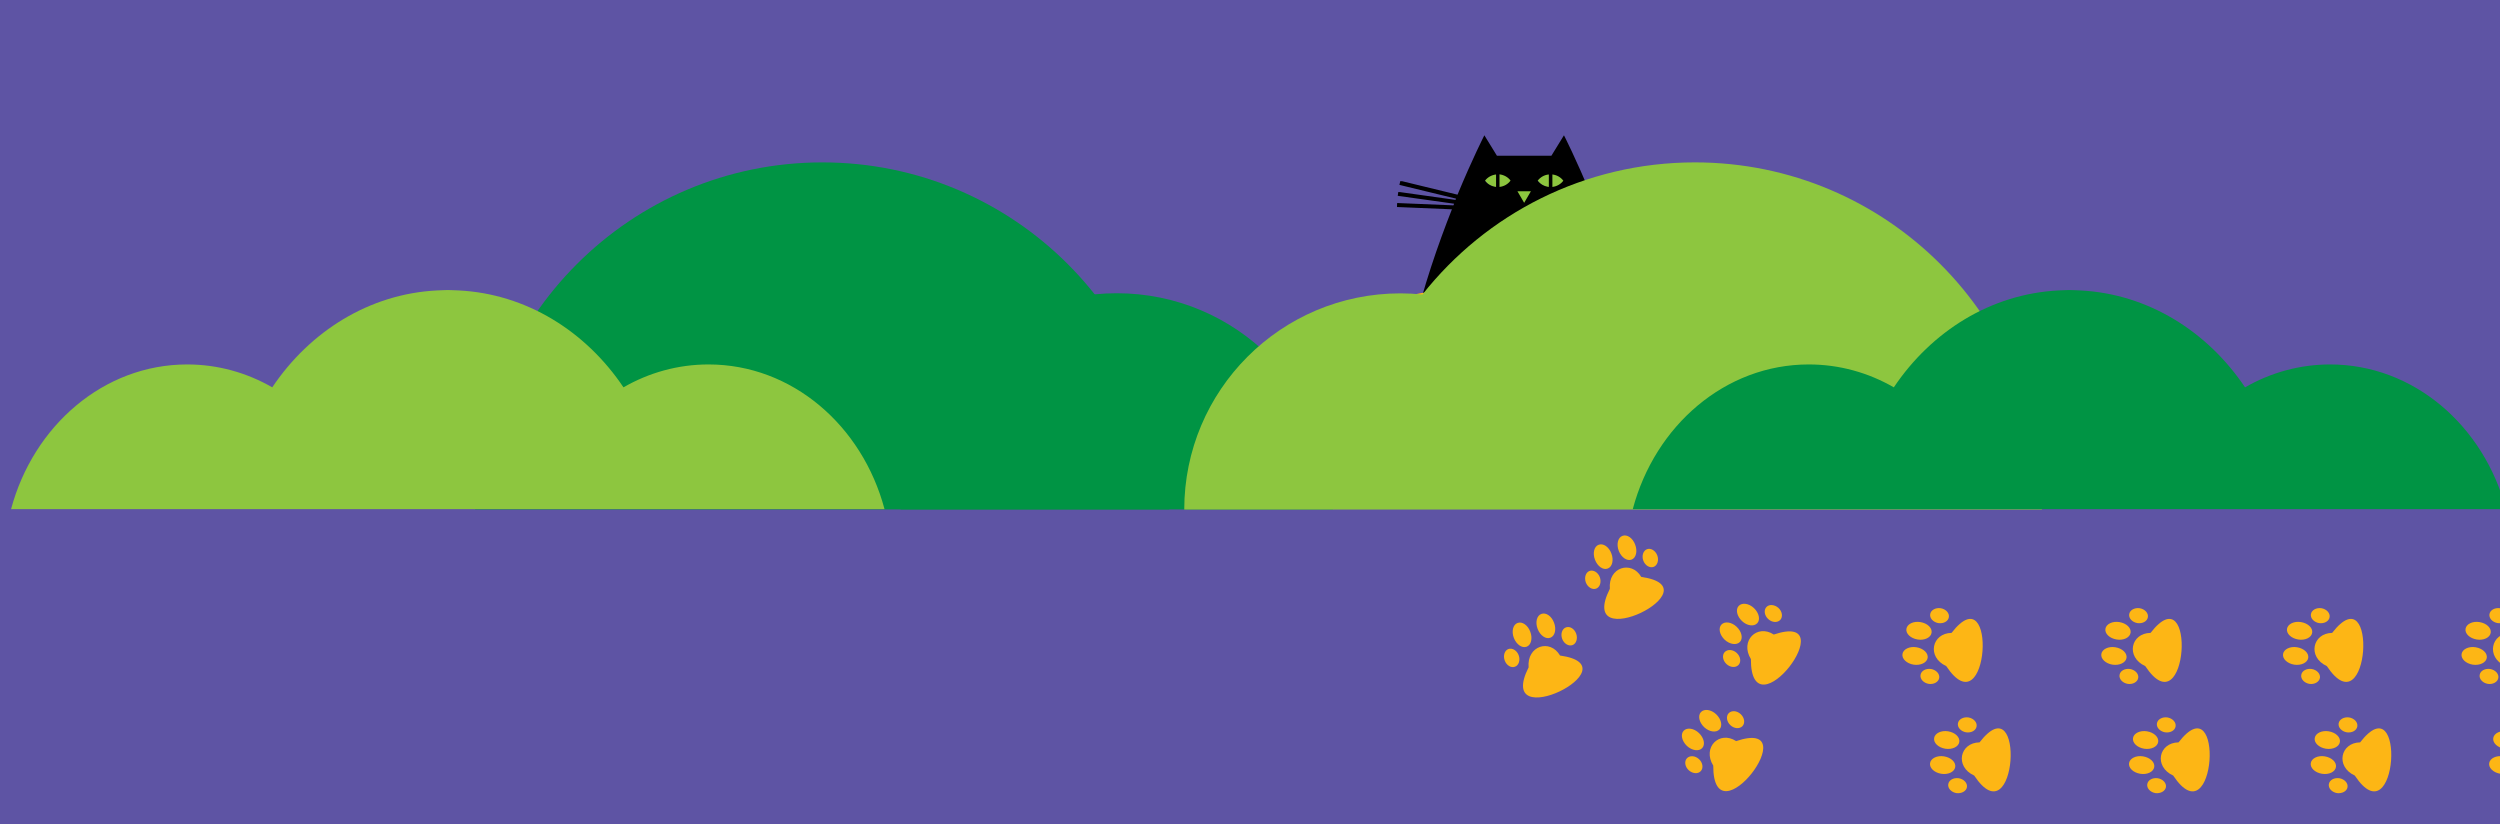 <?xml version="1.0" encoding="utf-8"?>
<!-- Generator: Adobe Illustrator 23.0.6, SVG Export Plug-In . SVG Version: 6.00 Build 0)  -->
<svg version="1.1" id="Layer_1" xmlns="http://www.w3.org/2000/svg" xmlns:xlink="http://www.w3.org/1999/xlink" x="0px" y="0px"
	 viewBox="0 0 1966 648" style="enable-background:new 0 0 1966 648;" xml:space="preserve">
<style type="text/css">
	.st0{fill:#5E54A4;}
	.st1{fill:#8DC63F;}
	.st2{fill:#FDB615;}
	.st3{fill:#009444;}
	.st4{fill-rule:evenodd;clip-rule:evenodd;fill:#FDB615;}
	.st5{fill:none;}
</style>
<g>
	<rect x="-63.5" y="-70.9" class="st0" width="2103.6" height="784.4"/>
</g>
<ellipse class="st1" cx="1221.8" cy="139.8" rx="12.9" ry="7.9"/>
<ellipse class="st1" cx="1180.3" cy="139.8" rx="12.9" ry="7.9"/>
<ellipse class="st1" cx="1197.4" cy="156.9" rx="12.9" ry="7.9"/>
<g>
	<path d="M1255.7,164.7l43.2-1.8l-0.1-3.1l-44.3,1.8c-0.2-0.4-0.4-0.9-0.5-1.3l44.3-6.2l-0.4-3l-45.1,6.3c-0.2-0.4-0.3-0.8-0.5-1.2
		l44.4-10.8l-0.7-3l-44.9,10.9c-11.7-28.4-21.2-46.9-21.2-46.9l-9.9,16.1h-42.8l-9.9-16.1c0,0-9.4,18.4-21.1,46.7l-44-10.7l-0.1,0.2
		l-0.9-0.2l-0.7,3l44.5,10.8c-0.1,0.3-0.3,0.7-0.4,1l-44.1-6.2l0,0.1l-0.9-0.1l-0.4,3l44.3,6.2c-0.2,0.4-0.3,0.9-0.5,1.3l-43.3-1.8
		v0l-1,0l-0.1,3.1l43.2,1.8c-10.8,27.4-22.8,61.7-30.9,97.1c-9.6,42.2-4.9,73.1,1.7,93.1h-12.9c-7.5,0-13.5,6.1-13.5,13.5
		c0,7.5,6.1,13.5,13.5,13.5h26.5h10.7h134.6c0,0,33.7-39.8,15.3-120.1C1278.5,226.4,1266.5,192.1,1255.7,164.7z M1176.5,147
		c-3.6-0.4-6.7-2.2-8.7-4.9c2-2.7,5.2-4.5,8.7-4.9V147z M1179.2,147v-9.9c3.5,0.4,6.7,2.2,8.7,4.9
		C1185.9,144.8,1182.8,146.6,1179.2,147z M1198.6,159.5l-5.3-9.1h10.6L1198.6,159.5z M1218,147c-3.6-0.4-6.7-2.2-8.8-4.9
		c2.1-2.7,5.2-4.6,8.8-4.9V147z M1220.8,147v-9.8c3.5,0.4,6.6,2.2,8.6,4.9C1227.4,144.8,1224.3,146.6,1220.8,147z"/>
</g>
<g id="_x30_1_x5F_RUBBLE">
</g>
<g id="_x30_2_x5F_COUGHING">
</g>
<g id="_x30_3_x5F_THIRSTY">
</g>
<g id="_x30_4_x5F_HUNGRY">
</g>
<g id="_x30_5_x5F_FIRSTAID">
</g>
<g id="_x30_6_x5F_LOST_PET">
	<g>
		<g>
			<path class="st2" d="M1084.8,237.6c1.6,1.5,4,1.9,6.2,2c2.7,0.1,5.4-0.2,8-0.5c5.1-0.7,10.1-1.7,15.1-2.8
				c8.8-1.9,17.8-2.6,26.7-4.2c9.1-1.6,18-3.6,27.1-5.4c10.1-1.9,20.2-3.5,30.4-4c3.2-0.2,3.2-5.2,0-5c-18,0.9-35.5,5-53.1,8.5
				c-9,1.7-18,2.6-27,4.2c-5.3,0.9-10.6,2.3-15.9,3.2c-3,0.5-5.8,0.9-9,1c-0.7,0-1.3,0-2,0c-0.3,0-0.6,0-0.9-0.1c-0.1,0-0.2,0-0.3,0
				c-0.5,0,0.2,0,0,0c-0.5-0.1-0.9-0.2-1.4-0.3c-0.1,0-0.2-0.1-0.2-0.1c0.8,0.3,0.2,0.1,0.1,0c0,0-0.1-0.1-0.2-0.1
				c-0.4-0.3,0.5,0.4,0.1,0.1C1086,231.8,1082.4,235.4,1084.8,237.6L1084.8,237.6z"/>
		</g>
	</g>
	<path class="st3" d="M919.6,400.6c0-150.7-122.2-272.9-272.9-272.9s-273,122.2-273,272.9"/>
	<path class="st3" d="M1048.2,400.6c0-93.9-76.1-170-170-170s-170,76.1-170,170"/>
	<g>
		<path class="st1" d="M147.2,286.6c24.1,0,46.9,6.5,66.9,18c29.6-44.1,76.4-73.5,129.5-76.2c1.6-0.1,3.3-0.1,4.9-0.2
			c1.1,0,2.2-0.1,3.3-0.1c0.1,0,0.3,0,0.4,0s0.3,0,0.4,0c1.1,0,2.2,0.1,3.3,0.1c1.6,0,3.3,0.1,4.9,0.2
			c53.1,2.7,99.9,32.1,129.5,76.2c20-11.5,42.7-18,66.9-18c65.6,0,120.9,48,138.4,113.8H522H182.2H8.7
			C26.3,334.7,81.6,286.6,147.2,286.6z"/>
	</g>
	<path class="st1" d="M1332.9,127.7c-86.9,0-164.3,40.6-214.3,103.9c-5.7-0.6-11.5-0.9-17.3-0.9c-93.9,0-170,76.1-170,170h128.6
		h211.4h334.5C1605.8,249.9,1483.6,127.7,1332.9,127.7z"/>
	<path class="st3" d="M1832.4,286.6c-24.1,0-46.9,6.5-66.9,18c-29.6-44.1-76.4-73.5-129.5-76.2c-1.6-0.1-3.3-0.1-4.9-0.2
		c-1.1,0-2.2-0.1-3.3-0.1c-0.1,0-0.3,0-0.4,0s-0.3,0-0.4,0c-1.1,0-2.2,0.1-3.3,0.1c-1.6,0-3.3,0.1-4.9,0.2
		c-53.1,2.7-99.9,32.1-129.5,76.2c-20-11.5-42.7-18-66.9-18c-65.6,0-120.9,48-138.4,113.8h173.5h339.7h173.5
		C1953.3,334.7,1898,286.6,1832.4,286.6z"/>
	<g>
		<g>
			<path class="st4" d="M1347.3,602.1c-0.2,61,74.9-38.4,18-19.3C1352.3,574.3,1338.4,587.6,1347.3,602.1z"/>
			<path class="st4" d="M1337.5,606.4c2.2-2.4,1.6-6.6-1.4-9.4c-3-2.8-7.2-3.1-9.5-0.7c-2.2,2.4-1.6,6.6,1.4,9.4
				C1331.1,608.5,1335.3,608.8,1337.5,606.4z"/>
			<path class="st4" d="M1338.6,588.3c2.6-2.8,1.4-8.1-2.6-11.9c-4-3.8-9.4-4.5-12-1.7s-1.4,8.1,2.6,11.9
				C1330.6,590.3,1336,591.1,1338.6,588.3z"/>
			<path class="st4" d="M1352.2,573.6c2.6-2.8,1.4-8.1-2.6-11.9c-4-3.8-9.4-4.5-12-1.7s-1.4,8.1,2.6,11.9
				C1344.2,575.6,1349.6,576.4,1352.2,573.6z"/>
			<path class="st4" d="M1359.4,560.9c-2.2,2.4-1.6,6.6,1.4,9.4c3,2.8,7.2,3.1,9.5,0.7c2.2-2.4,1.6-6.6-1.4-9.4
				S1361.7,558.5,1359.4,560.9z"/>
		</g>
		<path class="st4" d="M1376.9,518.3c-0.2,61,74.9-38.4,18-19.3C1381.9,490.5,1368,503.8,1376.9,518.3z"/>
		<path class="st4" d="M1367.2,522.9c2.2-2.4,1.6-6.6-1.4-9.4c-3-2.8-7.2-3.1-9.5-0.7c-2.2,2.4-1.6,6.6,1.4,9.4
			C1360.7,525,1364.9,525.3,1367.2,522.9z"/>
		<path class="st4" d="M1368.3,504.8c2.6-2.8,1.4-8.1-2.6-11.9s-9.4-4.5-12-1.7s-1.4,8.1,2.6,11.9
			C1360.3,506.8,1365.7,507.6,1368.3,504.8z"/>
		<path class="st4" d="M1381.9,490.1c2.6-2.8,1.4-8.1-2.6-11.9s-9.4-4.5-12-1.7s-1.4,8.1,2.6,11.9
			C1373.9,492.2,1379.3,492.9,1381.9,490.1z"/>
		<path class="st4" d="M1389.1,477.4c-2.2,2.4-1.6,6.6,1.4,9.4s7.2,3.1,9.5,0.7c2.2-2.4,1.6-6.6-1.4-9.4
			C1395.6,475.4,1391.3,475,1389.1,477.4z"/>
	</g>
	<g>
		<g>
			<path class="st4" d="M1552.5,609.9c33.8,50.8,40.9-73.5,4.2-26.1C1541.2,584,1537,602.8,1552.5,609.9z"/>
			<path class="st4" d="M1546.8,619c0.5-3.2-2.4-6.3-6.4-7c-4.1-0.6-7.8,1.4-8.3,4.7c-0.5,3.2,2.4,6.3,6.4,7
				C1542.6,624.2,1546.3,622.2,1546.8,619z"/>
			<path class="st4" d="M1537.6,603.2c0.6-3.8-3.3-7.5-8.8-8.4c-5.4-0.9-10.4,1.5-11,5.3s3.3,7.5,8.8,8.4S1537,607,1537.6,603.2z"/>
			<path class="st4" d="M1540.8,583.5c0.6-3.8-3.3-7.5-8.8-8.4c-5.4-0.9-10.4,1.5-11,5.3s3.3,7.5,8.8,8.4
				C1535.3,589.6,1540.2,587.3,1540.8,583.5z"/>
			<path class="st4" d="M1539.7,568.9c-0.5,3.2,2.4,6.3,6.4,7c4.1,0.6,7.8-1.4,8.3-4.7c0.5-3.2-2.4-6.3-6.4-7
				C1543.9,563.6,1540.2,565.7,1539.7,568.9z"/>
		</g>
		<path class="st4" d="M1530.5,523.8c33.8,50.8,40.9-73.5,4.2-26.1C1519.2,497.9,1515,516.7,1530.5,523.8z"/>
		<path class="st4" d="M1525,533.1c0.5-3.2-2.4-6.3-6.4-7c-4.1-0.6-7.8,1.4-8.3,4.7c-0.5,3.2,2.4,6.3,6.4,7
			C1520.8,538.4,1524.5,536.3,1525,533.1z"/>
		<path class="st4" d="M1515.9,517.4c0.6-3.8-3.3-7.5-8.8-8.4c-5.4-0.9-10.4,1.5-11,5.3c-0.6,3.8,3.3,7.5,8.8,8.4
			C1510.4,523.5,1515.3,521.1,1515.9,517.4z"/>
		<path class="st4" d="M1519,497.6c0.6-3.8-3.3-7.5-8.8-8.4c-5.4-0.9-10.4,1.5-11,5.3s3.3,7.5,8.8,8.4S1518.4,501.4,1519,497.6z"/>
		<path class="st4" d="M1517.9,483c-0.5,3.2,2.4,6.3,6.4,7c4.1,0.6,7.8-1.4,8.3-4.7c0.5-3.2-2.4-6.3-6.4-7
			C1522.1,477.7,1518.4,479.8,1517.9,483z"/>
	</g>
	<g>
		<g>
			<path class="st4" d="M1709,609.9c33.8,50.8,40.9-73.5,4.2-26.1C1697.6,584,1693.5,602.8,1709,609.9z"/>
			<path class="st4" d="M1703.3,619c0.5-3.2-2.4-6.3-6.4-7c-4.1-0.6-7.8,1.4-8.3,4.7c-0.5,3.2,2.4,6.3,6.4,7
				C1699,624.2,1702.7,622.2,1703.3,619z"/>
			<path class="st4" d="M1694.1,603.2c0.6-3.8-3.3-7.5-8.8-8.4c-5.4-0.9-10.4,1.5-11,5.3s3.3,7.5,8.8,8.4S1693.5,607,1694.1,603.2z"
				/>
			<path class="st4" d="M1697.2,583.5c0.6-3.8-3.3-7.5-8.8-8.4c-5.4-0.9-10.4,1.5-11,5.3s3.3,7.5,8.8,8.4
				C1691.7,589.6,1696.6,587.3,1697.2,583.5z"/>
			<path class="st4" d="M1696.2,568.9c-0.5,3.2,2.4,6.3,6.4,7c4.1,0.6,7.8-1.4,8.3-4.7c0.5-3.2-2.4-6.3-6.4-7
				C1700.4,563.6,1696.7,565.7,1696.2,568.9z"/>
		</g>
		<path class="st4" d="M1687,523.8c33.8,50.8,40.9-73.5,4.2-26.1C1675.6,497.9,1671.5,516.7,1687,523.8z"/>
		<path class="st4" d="M1681.5,533.1c0.5-3.2-2.4-6.3-6.4-7c-4.1-0.6-7.8,1.4-8.3,4.7c-0.5,3.2,2.4,6.3,6.4,7
			C1677.3,538.4,1681,536.3,1681.5,533.1z"/>
		<path class="st4" d="M1672.3,517.4c0.6-3.8-3.3-7.5-8.8-8.4c-5.4-0.9-10.4,1.5-11,5.3c-0.6,3.8,3.3,7.5,8.8,8.4
			C1666.8,523.5,1671.7,521.1,1672.3,517.4z"/>
		<path class="st4" d="M1675.5,497.6c0.6-3.8-3.3-7.5-8.8-8.4c-5.4-0.9-10.4,1.5-11,5.3s3.3,7.5,8.8,8.4S1674.9,501.4,1675.5,497.6z
			"/>
		<path class="st4" d="M1674.4,483c-0.5,3.2,2.4,6.3,6.4,7c4.1,0.6,7.8-1.4,8.3-4.7c0.5-3.2-2.4-6.3-6.4-7
			C1678.6,477.7,1674.9,479.8,1674.4,483z"/>
	</g>
	<g>
		<g>
			<path class="st4" d="M1851.8,609.9c33.8,50.8,40.9-73.5,4.2-26.1C1840.5,584,1836.4,602.8,1851.8,609.9z"/>
			<path class="st4" d="M1846.1,619c0.5-3.2-2.4-6.3-6.4-7c-4.1-0.6-7.8,1.4-8.3,4.7c-0.5,3.2,2.4,6.3,6.4,7
				C1841.9,624.2,1845.6,622.2,1846.1,619z"/>
			<path class="st4" d="M1837,603.2c0.6-3.8-3.3-7.5-8.8-8.4c-5.4-0.9-10.4,1.5-11,5.3s3.3,7.5,8.8,8.4S1836.4,607,1837,603.2z"/>
			<path class="st4" d="M1840.1,583.5c0.6-3.8-3.3-7.5-8.8-8.4c-5.4-0.9-10.4,1.5-11,5.3s3.3,7.5,8.8,8.4
				C1834.6,589.6,1839.5,587.3,1840.1,583.5z"/>
			<path class="st4" d="M1839.1,568.9c-0.5,3.2,2.4,6.3,6.4,7c4.1,0.6,7.8-1.4,8.3-4.7c0.5-3.2-2.4-6.3-6.4-7
				C1843.3,563.6,1839.6,565.7,1839.1,568.9z"/>
		</g>
		<path class="st4" d="M1829.8,523.8c33.8,50.8,40.9-73.5,4.2-26.1C1818.5,497.9,1814.4,516.7,1829.8,523.8z"/>
		<path class="st4" d="M1824.4,533.1c0.5-3.2-2.4-6.3-6.4-7c-4.1-0.6-7.8,1.4-8.3,4.7c-0.5,3.2,2.4,6.3,6.4,7
			C1820.1,538.4,1823.8,536.3,1824.4,533.1z"/>
		<path class="st4" d="M1815.2,517.4c0.6-3.8-3.3-7.5-8.8-8.4c-5.4-0.9-10.4,1.5-11,5.3c-0.6,3.8,3.3,7.5,8.8,8.4
			C1809.7,523.5,1814.6,521.1,1815.2,517.4z"/>
		<path class="st4" d="M1818.3,497.6c0.6-3.8-3.3-7.5-8.8-8.4c-5.4-0.9-10.4,1.5-11,5.3s3.3,7.5,8.8,8.4S1817.7,501.4,1818.3,497.6z
			"/>
		<path class="st4" d="M1817.3,483c-0.5,3.2,2.4,6.3,6.4,7c4.1,0.6,7.8-1.4,8.3-4.7c0.5-3.2-2.4-6.3-6.4-7
			C1821.5,477.7,1817.8,479.8,1817.3,483z"/>
	</g>
	<g>
		<g>
			<path class="st4" d="M1977.3,603.2c0.6-3.8-3.3-7.5-8.8-8.4c-5.4-0.9-10.4,1.5-11,5.3s3.3,7.5,8.8,8.4S1976.7,607,1977.3,603.2z"
				/>
			<path class="st4" d="M1980.5,583.5c0.6-3.8-3.3-7.5-8.8-8.4c-5.4-0.9-10.4,1.5-11,5.3s3.3,7.5,8.8,8.4
				C1975,589.6,1979.9,587.3,1980.5,583.5z"/>
		</g>
		<path class="st4" d="M1970.2,523.8c33.8,50.8,40.9-73.5,4.2-26.1C1958.9,497.9,1954.7,516.7,1970.2,523.8z"/>
		<path class="st4" d="M1964.7,533.1c0.5-3.2-2.4-6.3-6.4-7c-4.1-0.6-7.8,1.4-8.3,4.7c-0.5,3.2,2.4,6.3,6.4,7
			C1960.5,538.4,1964.2,536.3,1964.7,533.1z"/>
		<path class="st4" d="M1955.6,517.4c0.6-3.8-3.3-7.5-8.8-8.4c-5.4-0.9-10.4,1.5-11,5.3c-0.6,3.8,3.3,7.5,8.8,8.4
			C1950.1,523.5,1955,521.1,1955.6,517.4z"/>
		<path class="st4" d="M1958.7,497.6c0.6-3.8-3.3-7.5-8.8-8.4c-5.4-0.9-10.4,1.5-11,5.3s3.3,7.5,8.8,8.4S1958.1,501.4,1958.7,497.6z
			"/>
		<path class="st4" d="M1957.7,483c-0.5,3.2,2.4,6.3,6.4,7c4.1,0.6,7.8-1.4,8.3-4.7c0.5-3.2-2.4-6.3-6.4-7
			C1961.9,477.7,1958.2,479.8,1957.7,483z"/>
	</g>
	<g>
		<g>
			<path class="st4" d="M1202.1,524.8c-27.4,54.5,84.1-0.9,24.7-9.3C1219,502.1,1200.6,507.8,1202.1,524.8z"/>
			<path class="st4" d="M1191.4,524.3c3-1.1,4.3-5.2,2.9-9s-5.1-6-8.1-4.9s-4.3,5.2-2.9,9C1184.7,523.3,1188.4,525.5,1191.4,524.3z"
				/>
			<path class="st4" d="M1200.5,508.6c3.6-1.3,4.9-6.6,2.9-11.8c-1.9-5.2-6.4-8.3-10-6.9c-3.6,1.3-4.9,6.6-2.9,11.8
				C1192.5,506.8,1196.9,509.9,1200.5,508.6z"/>
			<path class="st4" d="M1219.2,501.5c3.6-1.3,4.9-6.6,2.9-11.8c-1.9-5.2-6.4-8.3-10-6.9c-3.6,1.3-4.9,6.6-2.9,11.8
				S1215.7,502.9,1219.2,501.5z"/>
			<path class="st4" d="M1231.4,493.4c-3,1.1-4.3,5.2-2.9,9s5.1,6,8.1,4.9s4.3-5.2,2.9-9C1238.1,494.4,1234.4,492.2,1231.4,493.4z"
				/>
		</g>
		<path class="st4" d="M1266,463c-27.4,54.5,84.1-0.9,24.7-9.3C1282.9,440.4,1264.5,446.1,1266,463z"/>
		<path class="st4" d="M1255.2,462.9c3-1.1,4.3-5.2,2.9-9s-5.1-6-8.1-4.9s-4.3,5.2-2.9,9S1252.2,464,1255.2,462.9z"/>
		<path class="st4" d="M1264.3,447.1c3.6-1.3,4.9-6.6,2.9-11.8c-1.9-5.2-6.4-8.3-10-6.9c-3.6,1.3-4.9,6.6-2.9,11.8
			S1260.7,448.5,1264.3,447.1z"/>
		<path class="st4" d="M1283,440.1c3.6-1.3,4.9-6.6,2.9-11.8c-1.9-5.2-6.4-8.3-10-6.9c-3.6,1.3-4.9,6.6-2.9,11.8
			C1275,438.3,1279.4,441.4,1283,440.1z"/>
		<path class="st4" d="M1295.2,431.9c-3,1.1-4.3,5.2-2.9,9s5.1,6,8.1,4.9s4.3-5.2,2.9-9C1301.8,432.9,1298.2,430.8,1295.2,431.9z"/>
	</g>
</g>
<g id="_x30_7_x5F_CHILLY">
	<g>
		<g>
			<defs>
				<rect id="SVGID_1_" x="-68.8" y="-937.5" width="2103.6" height="784.4"/>
			</defs>
			<clipPath id="SVGID_2_">
				<use xlink:href="#SVGID_1_"  style="overflow:visible;"/>
			</clipPath>
		</g>
	</g>
</g>
<g id="_x30_8_x5F_CAUGHT_IN_CRACK">
</g>
<g id="_x30_9_x5F_WEATHER">
</g>
<g id="_x31_0_x5F_FIRES">
</g>
<rect x="1127.3" y="106.5" class="st5" width="275.4" height="275.4"/>
</svg>
